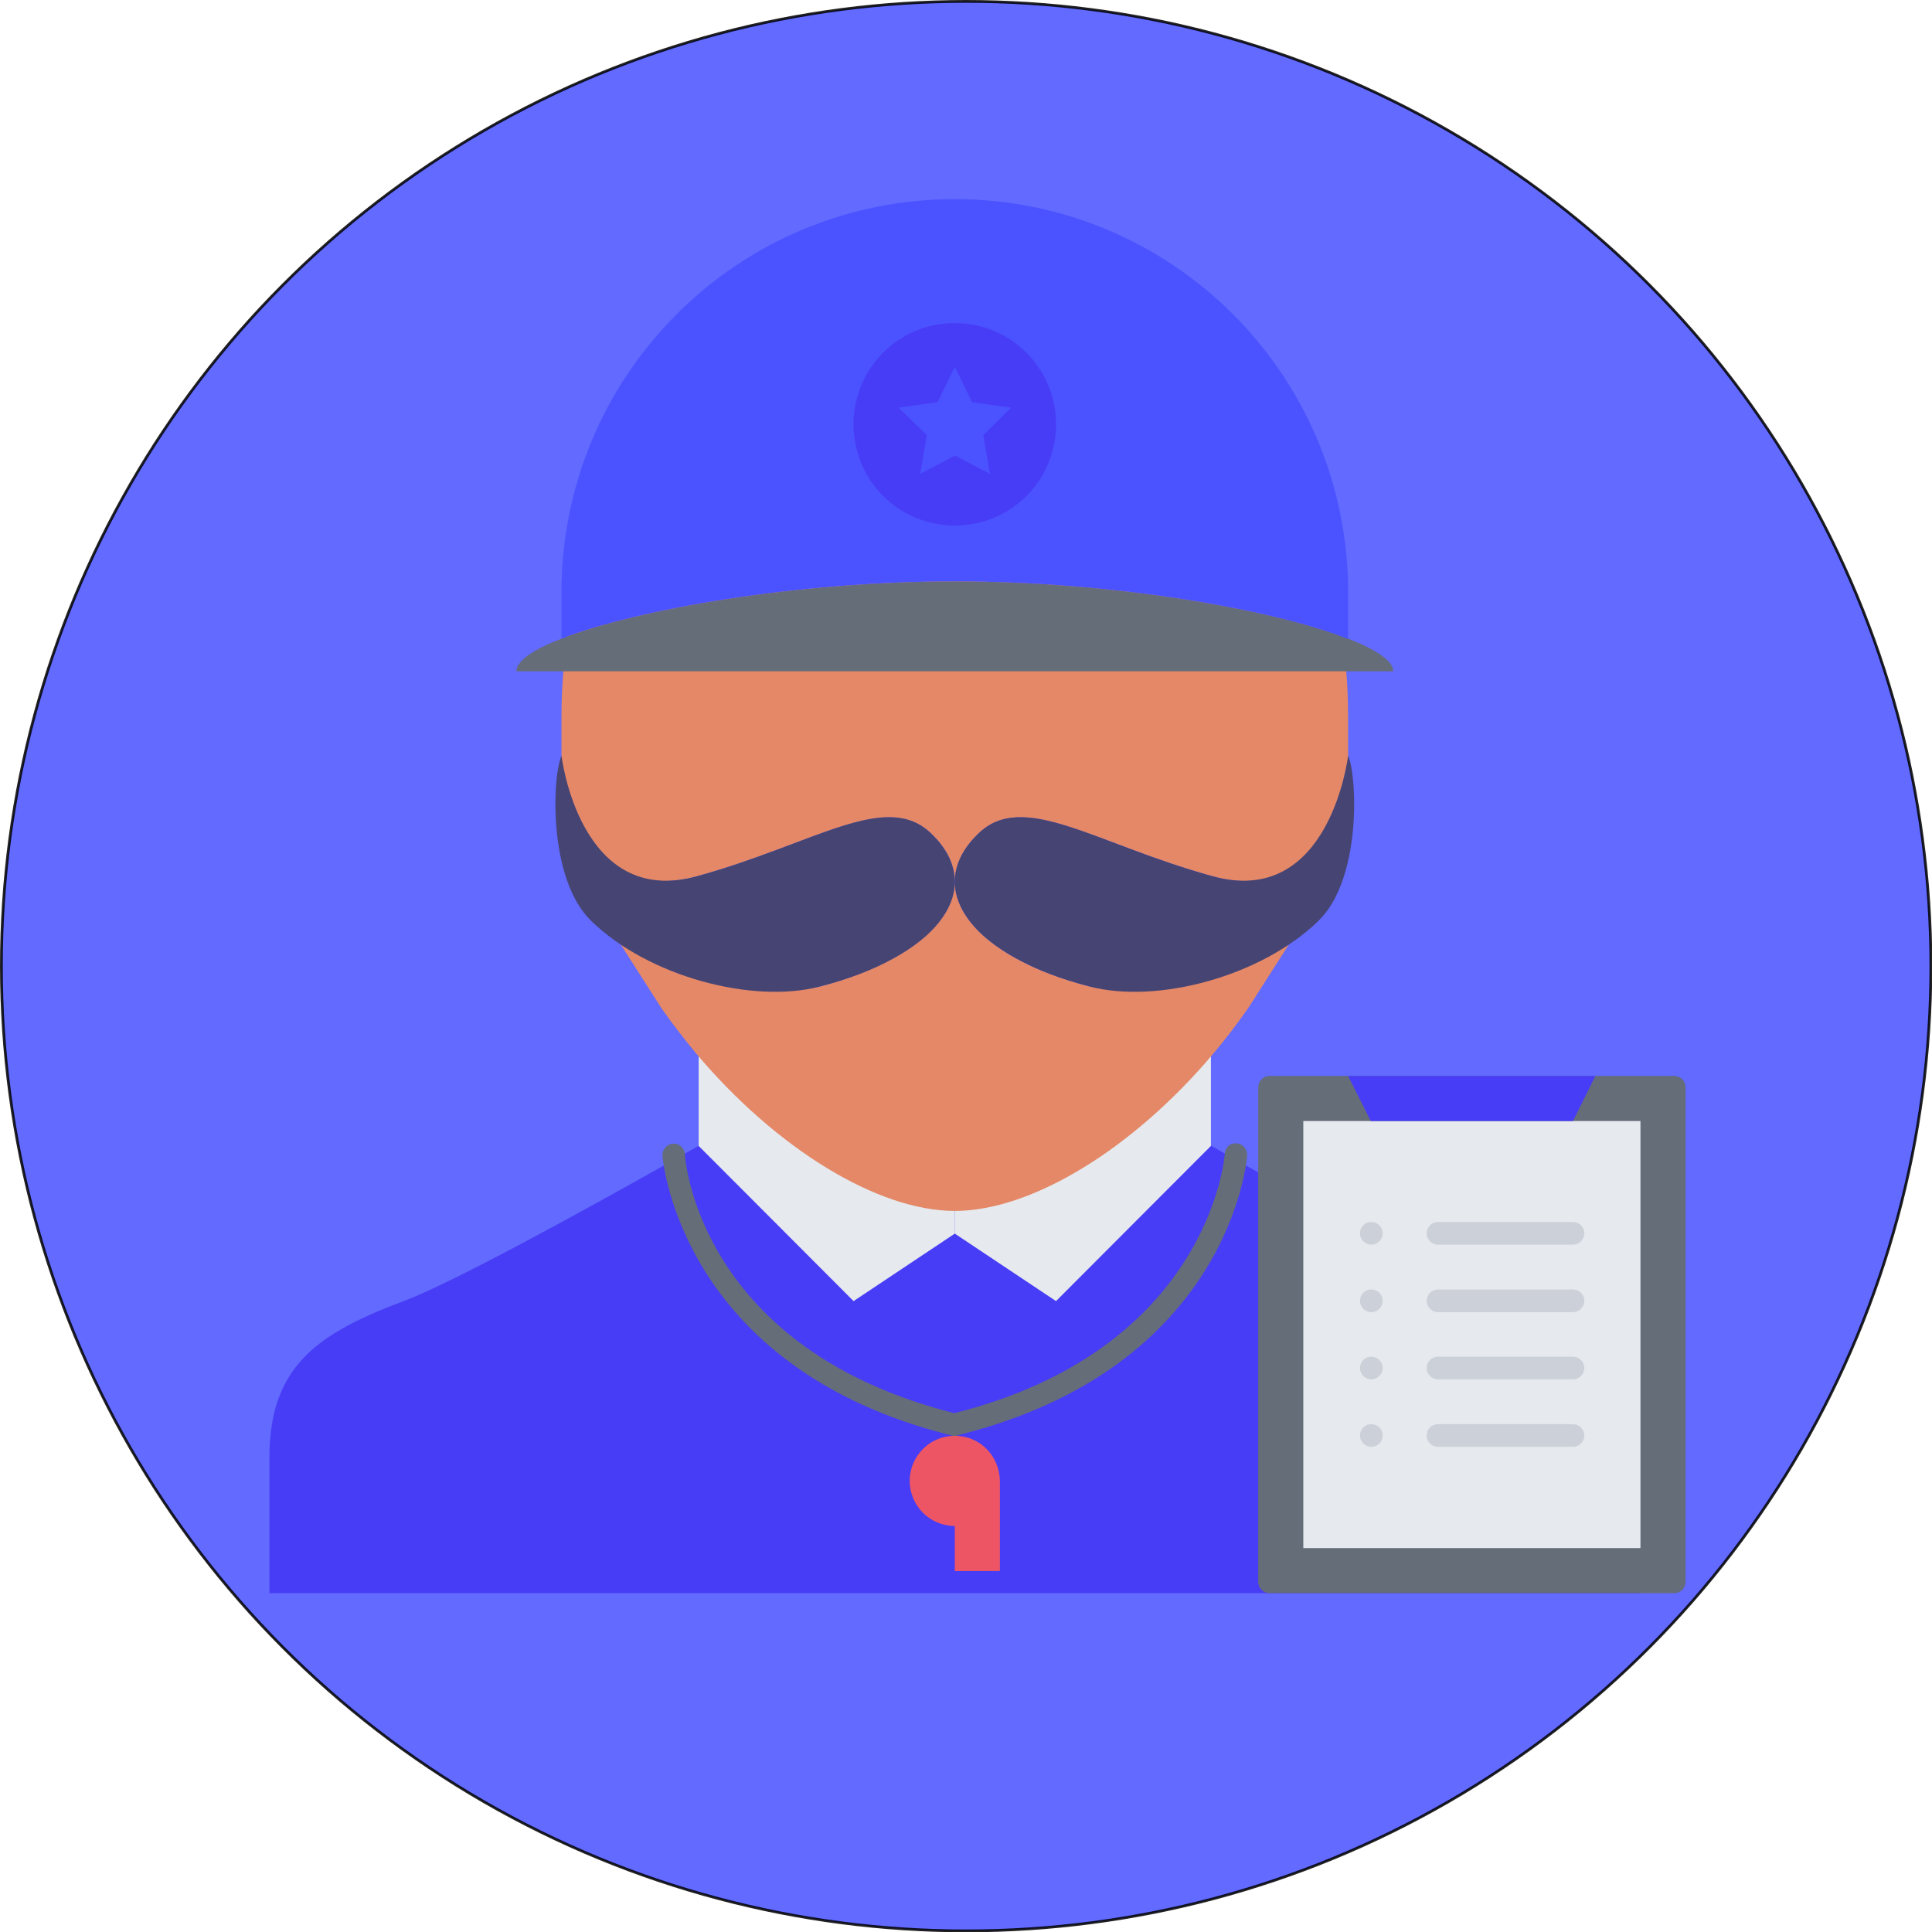 <?xml version="1.0" encoding="utf-8"?>
<!-- Generator: Adobe Illustrator 22.1.0, SVG Export Plug-In . SVG Version: 6.00 Build 0)  -->
<svg version="1.1" id="Layer_1" xmlns="http://www.w3.org/2000/svg" xmlns:xlink="http://www.w3.org/1999/xlink" x="0px" y="0px"
	 viewBox="0 0 698.5 698.5" style="enable-background:new 0 0 698.5 698.5;" xml:space="preserve">
<style type="text/css">
	.st0{opacity:0.86;fill:#4A53FF;stroke:#000000;stroke-miterlimit:10;}
	.st1{fill:#483DF6;}
	.st2{fill:#656D78;}
	.st3{fill:#E6E9ED;}
	.st4{fill:#CCD1D9;}
	.st5{fill:#E48868;}
	.st6{fill:#464473;}
	.st7{fill:#4A53FF;}
	.st8{fill:#ED5565;}
</style>
<circle class="st0" cx="349.3" cy="349.3" r="348.8"/>
<g>
	<path class="st1" d="M544.3,470.3c-24.3-9.1-106.5-56.1-106.5-56.1l-92.5,31.7l-92.6-31.7c0,0-82.2,47-106.5,56.1
		c-32.5,12.1-48.8,24.4-48.8,56.9V576H593c0,0,0-16.3,0-48.8S576.8,482.4,544.3,470.3z"/>
	<path class="st2" d="M605.3,389c2.2,0,4.1,1.8,4.1,4.1v178.8c0,2.2-1.8,4.1-4.1,4.1H459c-2.2,0-4.1-1.8-4.1-4.1V393.1
		c0-2.2,1.8-4.1,4.1-4.1H605.3z"/>
	<path class="st3" d="M471.2,405.3h121.9v154.4H471.2V405.3z"/>
	<path class="st3" d="M345.2,419.2v26.8l36.6,24.4l56-56.1v-40.7L345.2,419.2z"/>
	<path class="st3" d="M345.2,419.2v26.8l-36.6,24.4l-56-56.1v-40.7L345.2,419.2z"/>
	<g>
		<path class="st4" d="M495.8,450c-2.2,0-4.1-1.8-4.1-4.1s1.8-4.1,4-4.1h0.1c2.2,0,4.1,1.8,4.1,4.1S498,450,495.8,450z"/>
		<path class="st4" d="M495.8,474.4c-2.2,0-4.1-1.8-4.1-4.1s1.8-4.1,4-4.1h0.1c2.2,0,4.1,1.8,4.1,4.1S498,474.4,495.8,474.4z"/>
		<path class="st4" d="M495.8,498.7c-2.2,0-4.1-1.8-4.1-4.1s1.8-4.1,4-4.1h0.1c2.2,0,4.1,1.8,4.1,4.1S498,498.7,495.8,498.7z"/>
		<path class="st4" d="M495.8,523.1c-2.2,0-4.1-1.8-4.1-4.1s1.8-4.1,4-4.1h0.1c2.2,0,4.1,1.8,4.1,4.1S498,523.1,495.8,523.1z"/>
	</g>
	<path class="st1" d="M487.4,389h89.4l-8.1,16.3h-73.1L487.4,389z"/>
	<path class="st4" d="M568.7,450h-48.8c-2.2,0-4.1-1.8-4.1-4.1s1.8-4.1,4.1-4.1h48.8c2.2,0,4.1,1.8,4.1,4.1S570.9,450,568.7,450z"/>
	<path class="st4" d="M568.7,474.4h-48.8c-2.2,0-4.1-1.8-4.1-4.1s1.8-4.1,4.1-4.1h48.8c2.2,0,4.1,1.8,4.1,4.1
		S570.9,474.4,568.7,474.4z"/>
	<path class="st4" d="M568.7,498.7h-48.8c-2.2,0-4.1-1.8-4.1-4.1s1.8-4.1,4.1-4.1h48.8c2.2,0,4.1,1.8,4.1,4.1
		S570.9,498.7,568.7,498.7z"/>
	<path class="st4" d="M568.7,523.1h-48.8c-2.2,0-4.1-1.8-4.1-4.1s1.8-4.1,4.1-4.1h48.8c2.2,0,4.1,1.8,4.1,4.1
		S570.9,523.1,568.7,523.1z"/>
	<path class="st2" d="M345.2,519.1c-1.8,0-3.5-1.2-3.9-3.1c-0.5-2.2,0.8-4.4,3-4.9c93-23,98.5-93.2,98.5-93.9
		c0.1-2.2,1.9-4.1,4.3-3.8c2.2,0.1,3.9,2.1,3.8,4.3c0,0.8-5.9,76.8-104.7,101.2C345.8,519,345.5,519.1,345.2,519.1z"/>
	<path class="st2" d="M345.2,519.1c-0.3,0-0.7,0-1-0.1c-98.8-24.4-104.6-100.5-104.7-101.2c-0.1-2.2,1.6-4.2,3.8-4.3
		c2.2-0.3,4.2,1.6,4.3,3.8c0.2,2.9,5.7,70.9,98.5,93.9c2.2,0.5,3.5,2.7,3,4.9C348.7,517.8,347,519.1,345.2,519.1z"/>
	<path class="st5" d="M345.2,104.6c-78.5,0-142.2,61.4-142.2,154.4v17.7c0,0,6.5,51.8,49,40.1c42.5-11.7,68.3-31.1,84.6-15.5
		c5.9,5.6,8.6,11.6,8.6,17.5c0-5.9,2.8-11.9,8.6-17.5c16.3-15.6,42.1,3.8,84.6,15.5c42.5,11.7,49-40.1,49-40.1V259
		C487.4,165.9,423.7,104.6,345.2,104.6z"/>
	<path class="st5" d="M394.1,356.7c-31-8-48.9-22.8-48.9-38c0,15.1-18,29.9-48.9,38c-14.2,3.7-54.4-8.8-71.8-15.1l14.7,23
		c4,5.7,8.2,11.1,12.5,16.3c29.1,34.5,65.7,56.9,93.5,56.9s64.4-22.4,93.5-56.9c4.3-5.1,8.5-10.6,12.5-16.3l14.7-23
		C448.5,347.9,408.3,360.4,394.1,356.7z"/>
	<path class="st6" d="M336.6,301.3c5.9,5.6,8.6,11.6,8.6,17.5c0,6.7-3.6,13.4-10.3,19.5c-3.2,2.8-7.1,5.6-11.7,8.1
		c-7.3,4.1-16.3,7.6-26.9,10.3c-24.2,6.3-61.8-3.6-82.5-23.7c-15.6-15-14.2-51.9-10.8-59.8c0,0,6.5,55.3,49,43.6
		C294.5,305.1,320.3,285.6,336.6,301.3z"/>
	<path class="st6" d="M353.8,301.3c-5.9,5.6-8.6,11.6-8.6,17.5c0,6.7,3.6,13.4,10.3,19.5c3.2,2.8,7.1,5.6,11.7,8.1
		c7.3,4.1,16.3,7.6,26.9,10.3c24.2,6.3,61.8-3.6,82.5-23.7c15.6-15,14.2-51.9,10.8-59.8c0,0-6.5,55.3-49,43.6
		C395.9,305.1,370,285.6,353.8,301.3z"/>
	<path class="st2" d="M487.4,242.7H186.7c0-3.7,5.9-7.8,16.3-11.8c27.3-10.6,85.1-20.7,142.2-20.7s114.9,10.1,142.2,20.7
		c10.3,4,16.3,8.1,16.3,11.8H487.4z"/>
	<path class="st7" d="M345.2,210.2c-57.1,0-114.9,10.1-142.2,20.7v-16.7c0-78.6,63.6-142.2,142.2-142.2s142.2,63.6,142.2,142.2V231
		C460.1,220.3,402.3,210.2,345.2,210.2z"/>
	<path class="st8" d="M350,138.8l10.8,1.5L353,148l1.9,10.7l-9.7-5l-9.7,5l1.9-10.7l-7.8-7.6l10.8-1.5l4.8-9.8L350,138.8z"/>
	<path class="st1" d="M345.2,116.8c20.2,0,36.6,16.3,36.6,36.6s-16.3,36.6-36.6,36.6s-36.6-16.3-36.6-36.6S324.9,116.8,345.2,116.8z
		"/>
	<path class="st7" d="M365.5,147.4l-14.1-2l-6.2-12.8l-6.2,12.8l-14.1,2l10.2,9.9l-2.4,14l12.6-6.6l12.6,6.6l-2.4-14L365.5,147.4z"
		/>
	<path class="st8" d="M345.2,519.1c-9,0-16.3,7.3-16.3,16.3s7.3,16.3,16.3,16.3v16.3h16.3v-32.5
		C361.4,526.3,354.2,519.1,345.2,519.1z"/>
</g>
</svg>
